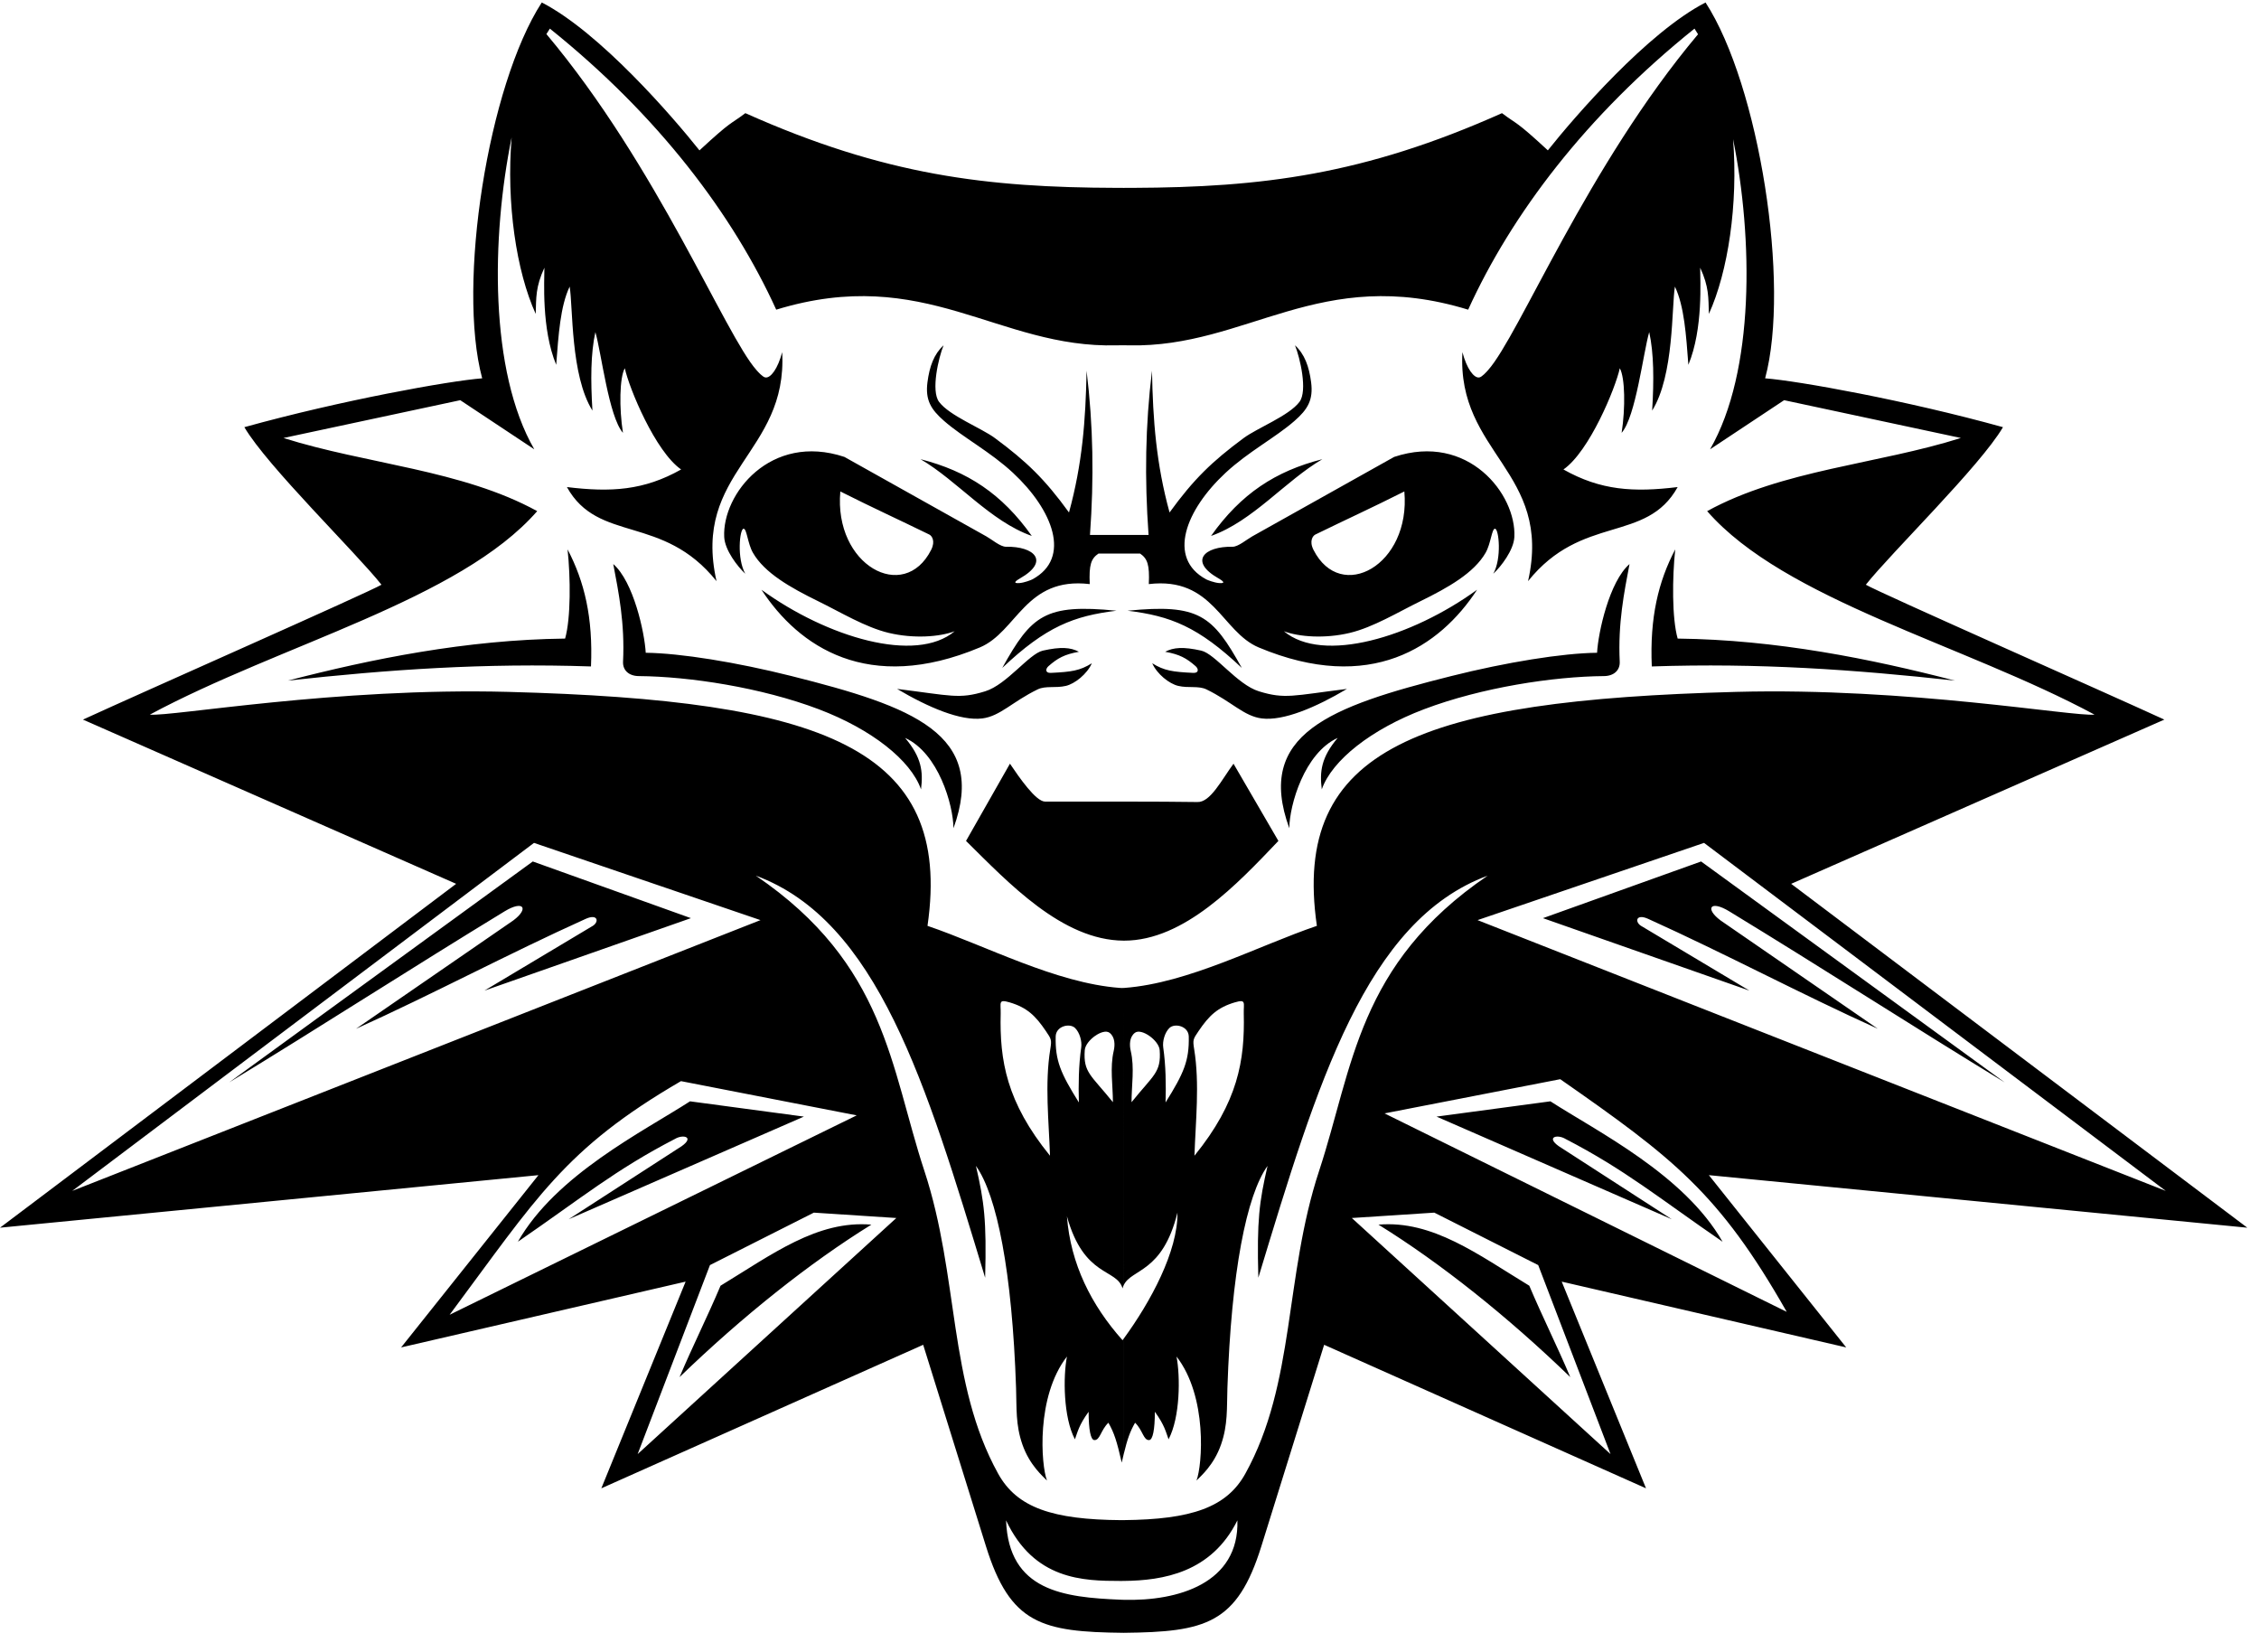 <svg width="93" height="68" viewBox="0 0 93 68" fill="none" xmlns="http://www.w3.org/2000/svg">
<path fill-rule="evenodd" clip-rule="evenodd" d="M46.259 7.734C46.389 7.734 46.519 7.734 46.648 7.733C51.928 7.711 56.127 7.207 61.834 4.658C62.49 5.152 62.366 4.935 63.723 6.189C64.83 4.798 67.825 1.332 70.215 0.102C72.428 3.518 73.71 11.708 72.668 15.573C74.011 15.676 78.462 16.474 82.46 17.584C81.517 19.19 77.85 22.758 76.814 24.069C77.384 24.404 86.643 28.489 89.103 29.621L73.74 36.381L92.519 50.536L70.352 48.373L76.006 55.464L64.294 52.756L67.764 61.264L54.513 55.356L51.929 63.646C50.931 66.85 49.635 67.177 46.259 67.212V65.853C46.216 65.852 46.172 65.85 46.129 65.849C43.796 65.751 41.528 65.496 41.418 62.582C42.574 65.037 44.594 65.077 46.132 65.077C46.174 65.077 46.216 65.076 46.259 65.076V62.573L46.195 62.574H46.188C46.183 62.574 46.178 62.574 46.172 62.574L46.166 62.574C43.337 62.554 41.869 62.065 41.093 60.662C39.022 56.92 39.495 52.565 38.053 48.19C36.656 43.95 36.479 39.692 31.116 36.045C36.123 37.896 38.125 44.573 40.557 52.595C40.621 50.222 40.517 49.472 40.178 47.992C41.043 49.203 41.67 52.354 41.83 57.132C41.858 57.972 41.808 58.646 42.09 59.458C42.39 60.319 42.938 60.77 43.102 60.944C42.861 60.309 42.642 57.492 43.925 55.839C43.766 56.655 43.772 58.339 44.253 59.247C44.361 58.954 44.414 58.666 44.817 58.113C44.818 58.853 44.901 59.264 45.049 59.278C45.287 59.296 45.312 58.871 45.631 58.564C45.871 58.984 45.979 59.327 46.18 60.205C46.208 60.083 46.234 59.971 46.259 59.868V55.106L46.214 55.168C44.928 53.726 44.074 52.032 43.924 50.067C44.627 52.599 45.973 52.2 46.214 53.035C46.225 52.989 46.241 52.947 46.259 52.907V40.667C46.201 40.671 46.162 40.67 46.093 40.665C43.463 40.465 40.594 38.932 38.184 38.111C39.247 30.767 33.893 28.824 20.917 28.48C13.83 28.293 7.053 29.505 6.169 29.416C11.552 26.523 18.924 24.697 22.116 21.04C19.017 19.338 15.073 19.106 11.671 18.029L18.948 16.473L21.996 18.495C20.138 15.272 20.23 9.748 21.063 5.657C20.84 8.363 21.256 11.169 22.055 12.922C22.075 12.25 22.048 11.81 22.412 11.02C22.415 11.511 22.282 13.533 22.898 15.016C22.992 13.793 23.066 12.605 23.452 11.797C23.592 12.631 23.483 15.451 24.39 16.901C24.313 15.65 24.317 14.549 24.511 13.671C24.757 14.518 25.062 17.148 25.646 17.817C25.486 16.793 25.505 15.541 25.722 15.158C25.901 15.982 26.978 18.587 28.041 19.325C26.507 20.19 25.154 20.27 23.339 20.049C24.632 22.376 27.281 21.152 29.498 23.922C28.48 19.402 32.435 18.674 32.201 14.496C32.024 15.174 31.728 15.573 31.507 15.537C31.396 15.519 31.215 15.315 31.145 15.236C29.857 13.791 27.07 6.846 22.495 1.403C22.542 1.324 22.59 1.248 22.637 1.178C27.11 4.766 30.176 8.837 31.956 12.747C38.091 10.87 41.072 14.347 45.973 14.215C46.075 14.212 46.166 14.212 46.259 14.212V7.734ZM46.259 38.72V32.996C45 32.994 43.737 32.996 43.024 32.996C42.646 32.996 41.966 32.01 41.578 31.436C40.975 32.496 40.373 33.556 39.77 34.615C41.52 36.341 43.73 38.706 46.259 38.72ZM46.259 22.785V22.021H44.873C45.041 19.68 45.007 17.521 44.733 15.26C44.695 17.319 44.556 19.097 44.009 21.095C43.013 19.722 42.263 18.998 40.958 18.032C40.386 17.61 39.091 17.116 38.66 16.542C38.318 16.085 38.64 14.719 38.845 14.214C38.452 14.576 38.267 15.078 38.182 15.736C38.089 16.46 38.317 16.847 38.867 17.327C39.646 18.009 40.768 18.593 41.703 19.463C43.342 20.986 44.124 22.971 42.502 23.848C42.446 23.878 42.174 23.983 41.982 24C41.635 24.031 41.864 23.881 41.992 23.809C43.234 23.102 42.578 22.483 41.417 22.506C41.186 22.51 40.831 22.205 40.606 22.079L34.763 18.808C31.721 17.798 29.725 20.346 29.815 22.107C29.842 22.646 30.362 23.322 30.683 23.617C30.328 22.996 30.45 21.766 30.612 21.764C30.746 21.762 30.779 22.373 30.997 22.753C31.474 23.585 32.542 24.189 33.681 24.747C34.616 25.205 35.623 25.821 36.589 26.052C37.618 26.297 38.678 26.218 39.303 25.984C37.699 27.327 34.056 26.238 31.349 24.276C32.884 26.623 35.741 28.575 40.335 26.652C41.877 26.007 42.205 23.729 44.863 24.043C44.827 23.241 44.92 22.993 45.225 22.785H46.259ZM42.478 22.061C41.25 20.327 39.825 19.392 37.897 18.902C39.413 19.787 40.761 21.456 42.478 22.061ZM49.857 22.061C51.086 20.327 52.51 19.392 54.439 18.902C52.922 19.787 51.575 21.456 49.857 22.061ZM34.595 20.23C35.995 20.934 36.914 21.347 38.259 22.004C38.358 22.053 38.521 22.265 38.334 22.635C37.214 24.846 34.323 23.268 34.595 20.23ZM57.815 20.23C56.414 20.934 55.495 21.347 54.15 22.004C54.051 22.053 53.888 22.265 54.075 22.635C55.195 24.846 58.086 23.268 57.815 20.23ZM67.085 23.218C66.255 23.939 65.796 26.028 65.749 26.87C64.317 26.886 62.003 27.262 59.75 27.828C54.757 29.082 51.665 30.214 53.079 34.093C53.086 33.137 53.699 31 55.071 30.374C54.392 31.177 54.324 31.759 54.416 32.492C54.839 31.289 56.455 30.018 58.624 29.195C60.993 28.297 63.958 27.846 66.033 27.83C66.443 27.827 66.699 27.589 66.682 27.236C66.606 25.651 66.865 24.383 67.085 23.218ZM68.967 22.614C68.843 23.778 68.829 25.444 69.067 26.286C73.14 26.333 77.031 27.124 80.481 28.016C76.328 27.56 72.396 27.285 68.002 27.433C67.915 25.421 68.27 23.942 68.967 22.614ZM25.247 23.218C26.078 23.939 26.537 26.028 26.584 26.87C28.015 26.886 30.33 27.262 32.583 27.828C37.576 29.082 40.667 30.214 39.253 34.093C39.246 33.137 38.634 31 37.261 30.374C37.941 31.177 38.009 31.759 37.917 32.492C37.494 31.289 35.877 30.018 33.709 29.195C31.34 28.297 28.375 27.846 26.299 27.83C25.889 27.827 25.633 27.589 25.65 27.236C25.727 25.651 25.468 24.383 25.247 23.218ZM23.366 22.614C23.49 23.778 23.503 25.444 23.265 26.286C19.193 26.333 15.301 27.124 11.852 28.016C16.004 27.56 19.936 27.285 24.33 27.433C24.417 25.421 24.062 23.942 23.366 22.614ZM45.964 25.139C43.023 24.848 42.468 25.323 41.262 27.493C43.064 25.79 44.203 25.354 45.964 25.139ZM44.417 26.829C44.078 26.648 43.669 26.616 42.932 26.782C42.362 26.911 41.452 28.18 40.559 28.456C39.482 28.789 39.147 28.632 36.932 28.358C38.221 29.122 39.551 29.685 40.44 29.573C41.177 29.48 41.675 28.885 42.718 28.378C43.044 28.219 43.456 28.333 43.878 28.234C44.25 28.148 44.756 27.744 44.95 27.302C44.456 27.61 44.108 27.657 43.262 27.698C43.023 27.709 43.038 27.532 43.165 27.421C43.542 27.09 43.821 26.937 44.417 26.829ZM46.421 25.139C49.363 24.848 49.917 25.323 51.123 27.493C49.321 25.79 48.183 25.354 46.421 25.139ZM47.968 26.829C48.307 26.648 48.716 26.616 49.454 26.782C50.023 26.911 50.933 28.18 51.826 28.456C52.904 28.789 53.238 28.632 55.453 28.358C54.164 29.122 52.834 29.685 51.945 29.573C51.208 29.48 50.711 28.885 49.668 28.378C49.341 28.219 48.929 28.333 48.508 28.234C48.136 28.148 47.63 27.744 47.436 27.302C47.929 27.61 48.278 27.657 49.124 27.698C49.362 27.709 49.347 27.532 49.221 27.421C48.843 27.09 48.565 26.937 47.968 26.829ZM49.344 42.442C49.769 41.815 50.116 41.471 50.846 41.258C51.315 41.121 51.194 41.285 51.204 41.723C51.251 43.646 50.968 45.366 49.174 47.573C49.22 46.16 49.395 44.619 49.162 43.186C49.1 42.801 49.118 42.774 49.344 42.442ZM48.94 42.666C48.961 43.657 48.742 44.171 47.985 45.38C48.006 44.651 47.995 43.857 47.889 43.118C47.852 42.861 47.951 42.504 48.141 42.317C48.359 42.102 48.931 42.235 48.94 42.666ZM47.743 43.229C47.807 44.154 47.49 44.242 46.584 45.37C46.583 44.69 46.713 43.948 46.551 43.259C46.495 43.019 46.492 42.686 46.724 42.512C46.99 42.311 47.715 42.827 47.743 43.229ZM43.057 42.442C42.632 41.815 42.285 41.471 41.555 41.258C41.086 41.121 41.207 41.285 41.197 41.723C41.15 43.646 41.433 45.366 43.227 47.573C43.181 46.16 43.006 44.619 43.239 43.186C43.301 42.801 43.283 42.774 43.057 42.442ZM43.461 42.666C43.44 43.657 43.659 44.171 44.416 45.38C44.395 44.651 44.406 43.857 44.512 43.118C44.549 42.861 44.45 42.504 44.26 42.317C44.042 42.102 43.47 42.235 43.461 42.666ZM44.658 43.229C44.594 44.154 44.911 44.242 45.817 45.37C45.818 44.69 45.688 43.948 45.85 43.259C45.906 43.019 45.909 42.686 45.677 42.512C45.411 42.311 44.686 42.827 44.658 43.229ZM36.901 50.137L33.505 49.916L29.228 52.075L26.251 59.855L36.901 50.137ZM35.873 50.41C33.335 51.979 30.555 54.192 27.976 56.687C28.505 55.433 29.135 54.178 29.664 52.924C31.774 51.643 33.643 50.222 35.873 50.41ZM35.269 45.912L28.035 44.503C23.239 47.293 22.101 49.298 18.51 54.12L35.269 45.912ZM33.095 45.963C31.488 45.748 30.016 45.549 28.408 45.334C26.462 46.587 22.894 48.357 21.32 51.114C23.946 49.31 25.332 48.152 27.787 46.882C28.124 46.68 28.597 46.801 28.065 47.18L23.41 50.188L33.095 45.963ZM31.308 37.875L21.984 34.696L2.975 49.021L31.308 37.875ZM28.444 37.794L21.934 35.461L9.435 44.555C13.236 42.241 16.974 39.826 20.775 37.513C21.553 37.039 21.789 37.395 21.135 37.886L14.659 42.347C17.84 40.911 20.934 39.257 24.115 37.822C24.627 37.591 24.688 37.972 24.356 38.14L19.944 40.777L28.444 37.794ZM55.653 50.137L59.049 49.916L63.326 52.075L66.303 59.855L55.653 50.137ZM56.75 50.41C59.288 51.979 62.068 54.192 64.647 56.687C64.117 55.433 63.488 54.178 62.959 52.924C60.849 51.643 58.98 50.222 56.75 50.41ZM56.999 45.831L64.233 44.423C68.868 47.655 70.77 49.097 73.557 54L56.999 45.831ZM59.141 45.963C60.748 45.748 62.22 45.549 63.828 45.334C65.774 46.587 69.342 48.357 70.916 51.114C68.29 49.31 66.904 48.152 64.449 46.882C64.112 46.68 63.639 46.801 64.171 47.18L68.826 50.188L59.141 45.963ZM60.829 37.875L70.153 34.696L89.162 49.021L60.829 37.875ZM63.521 37.794L70.032 35.461L82.531 44.555C78.73 42.241 74.991 39.826 71.19 37.513C70.413 37.039 70.176 37.395 70.831 37.886L77.306 42.347C74.125 40.911 71.031 39.257 67.85 37.822C67.338 37.591 67.277 37.972 67.609 38.14L72.021 40.777L63.521 37.794ZM30.686 4.658C36.427 7.223 40.642 7.718 45.967 7.733C46.064 7.734 46.161 7.734 46.259 7.734V14.212C46.331 14.213 46.405 14.215 46.486 14.216C51.35 14.318 54.331 10.878 60.442 12.747C62.222 8.837 65.287 4.766 69.76 1.178C69.809 1.25 69.858 1.328 69.906 1.41C65.334 6.851 62.549 13.791 61.262 15.236C61.192 15.315 61.01 15.519 60.9 15.537C60.679 15.573 60.383 15.174 60.206 14.496C59.971 18.674 63.927 19.402 62.908 23.922C65.126 21.152 67.775 22.376 69.067 20.049C67.252 20.27 65.899 20.19 64.365 19.325C65.429 18.587 66.506 15.982 66.685 15.158C66.901 15.541 66.92 16.793 66.76 17.817C67.345 17.148 67.65 14.518 67.896 13.67C68.089 14.549 68.094 15.65 68.017 16.901C68.924 15.451 68.815 12.631 68.954 11.797C69.34 12.605 69.415 13.793 69.508 15.016C70.125 13.533 69.992 11.511 69.994 11.019C70.359 11.81 70.332 12.25 70.352 12.922C71.143 11.185 71.559 8.413 71.349 5.729C72.169 9.812 72.248 15.291 70.401 18.495L73.45 16.473L80.726 18.029C77.325 19.106 73.381 19.338 70.281 21.04C73.473 24.697 80.846 26.523 86.229 29.416C85.345 29.505 78.567 28.292 71.48 28.48C58.504 28.824 53.15 30.767 54.214 38.111C51.802 38.932 48.93 40.467 46.298 40.665L46.259 40.667L46.26 52.905C46.581 52.217 47.857 52.414 48.474 49.916C48.494 51.508 47.37 53.587 46.26 55.105V59.865C46.414 59.229 46.523 58.925 46.73 58.564C47.048 58.871 47.073 59.296 47.312 59.278C47.459 59.264 47.543 58.853 47.544 58.113C47.947 58.666 48 58.954 48.108 59.247C48.589 58.339 48.594 56.655 48.436 55.839C49.718 57.492 49.5 60.309 49.258 60.944C49.423 60.77 49.971 60.319 50.27 59.458C50.553 58.646 50.503 57.972 50.531 57.132C50.691 52.354 51.317 49.203 52.183 47.992C51.843 49.472 51.74 50.222 51.804 52.595C54.236 44.573 56.238 37.896 61.245 36.045C55.881 39.692 55.705 43.95 54.308 48.19C52.866 52.565 53.339 56.92 51.268 60.662C50.497 62.054 49.045 62.546 46.259 62.573V65.076C47.875 65.061 49.876 64.737 50.942 62.582C51.02 65.178 48.49 65.915 46.259 65.853V67.212C42.884 67.177 41.588 66.85 40.59 63.646L38.006 55.356L24.756 61.264L28.226 52.756L16.513 55.464L22.167 48.373L0 50.536L18.779 36.381L3.416 29.621C5.876 28.489 15.135 24.404 15.705 24.069C14.669 22.759 11.002 19.19 10.06 17.584C14.057 16.474 18.508 15.676 19.851 15.573C18.809 11.709 20.091 3.518 22.304 0.102C24.695 1.333 27.689 4.798 28.796 6.19C30.153 4.935 30.029 5.152 30.686 4.658ZM46.259 22.021V22.785H46.934C47.238 22.993 47.332 23.241 47.295 24.043C49.953 23.729 50.281 26.007 51.823 26.652C56.418 28.575 59.274 26.623 60.81 24.276C58.103 26.238 54.46 27.327 52.856 25.984C53.481 26.218 54.541 26.297 55.569 26.052C56.535 25.821 57.543 25.205 58.478 24.747C59.617 24.189 60.684 23.585 61.161 22.753C61.379 22.373 61.413 21.762 61.547 21.764C61.709 21.766 61.831 22.996 61.476 23.617C61.796 23.322 62.316 22.646 62.344 22.107C62.434 20.346 60.438 17.798 57.396 18.808L51.553 22.079C51.328 22.205 50.972 22.51 50.742 22.506C49.581 22.483 48.925 23.102 50.166 23.809C50.294 23.881 50.524 24.031 50.177 24C49.984 23.983 49.712 23.878 49.657 23.848C48.034 22.971 48.816 20.986 50.455 19.463C51.391 18.593 52.513 18.009 53.292 17.327C53.842 16.847 54.07 16.46 53.977 15.736C53.892 15.078 53.707 14.576 53.313 14.214C53.518 14.719 53.841 16.085 53.498 16.542C53.068 17.116 51.772 17.61 51.2 18.032C49.896 18.998 49.146 19.722 48.149 21.095C47.602 19.097 47.464 17.319 47.426 15.26C47.151 17.521 47.118 19.68 47.285 22.021H46.259ZM46.259 32.996V38.72L46.28 38.72C48.752 38.72 50.942 36.386 52.63 34.615C52.014 33.556 51.398 32.496 50.782 31.437C50.285 32.111 49.829 33.038 49.291 33.014C48.574 33.002 47.418 32.997 46.259 32.996Z" fill="black"/>
</svg>
